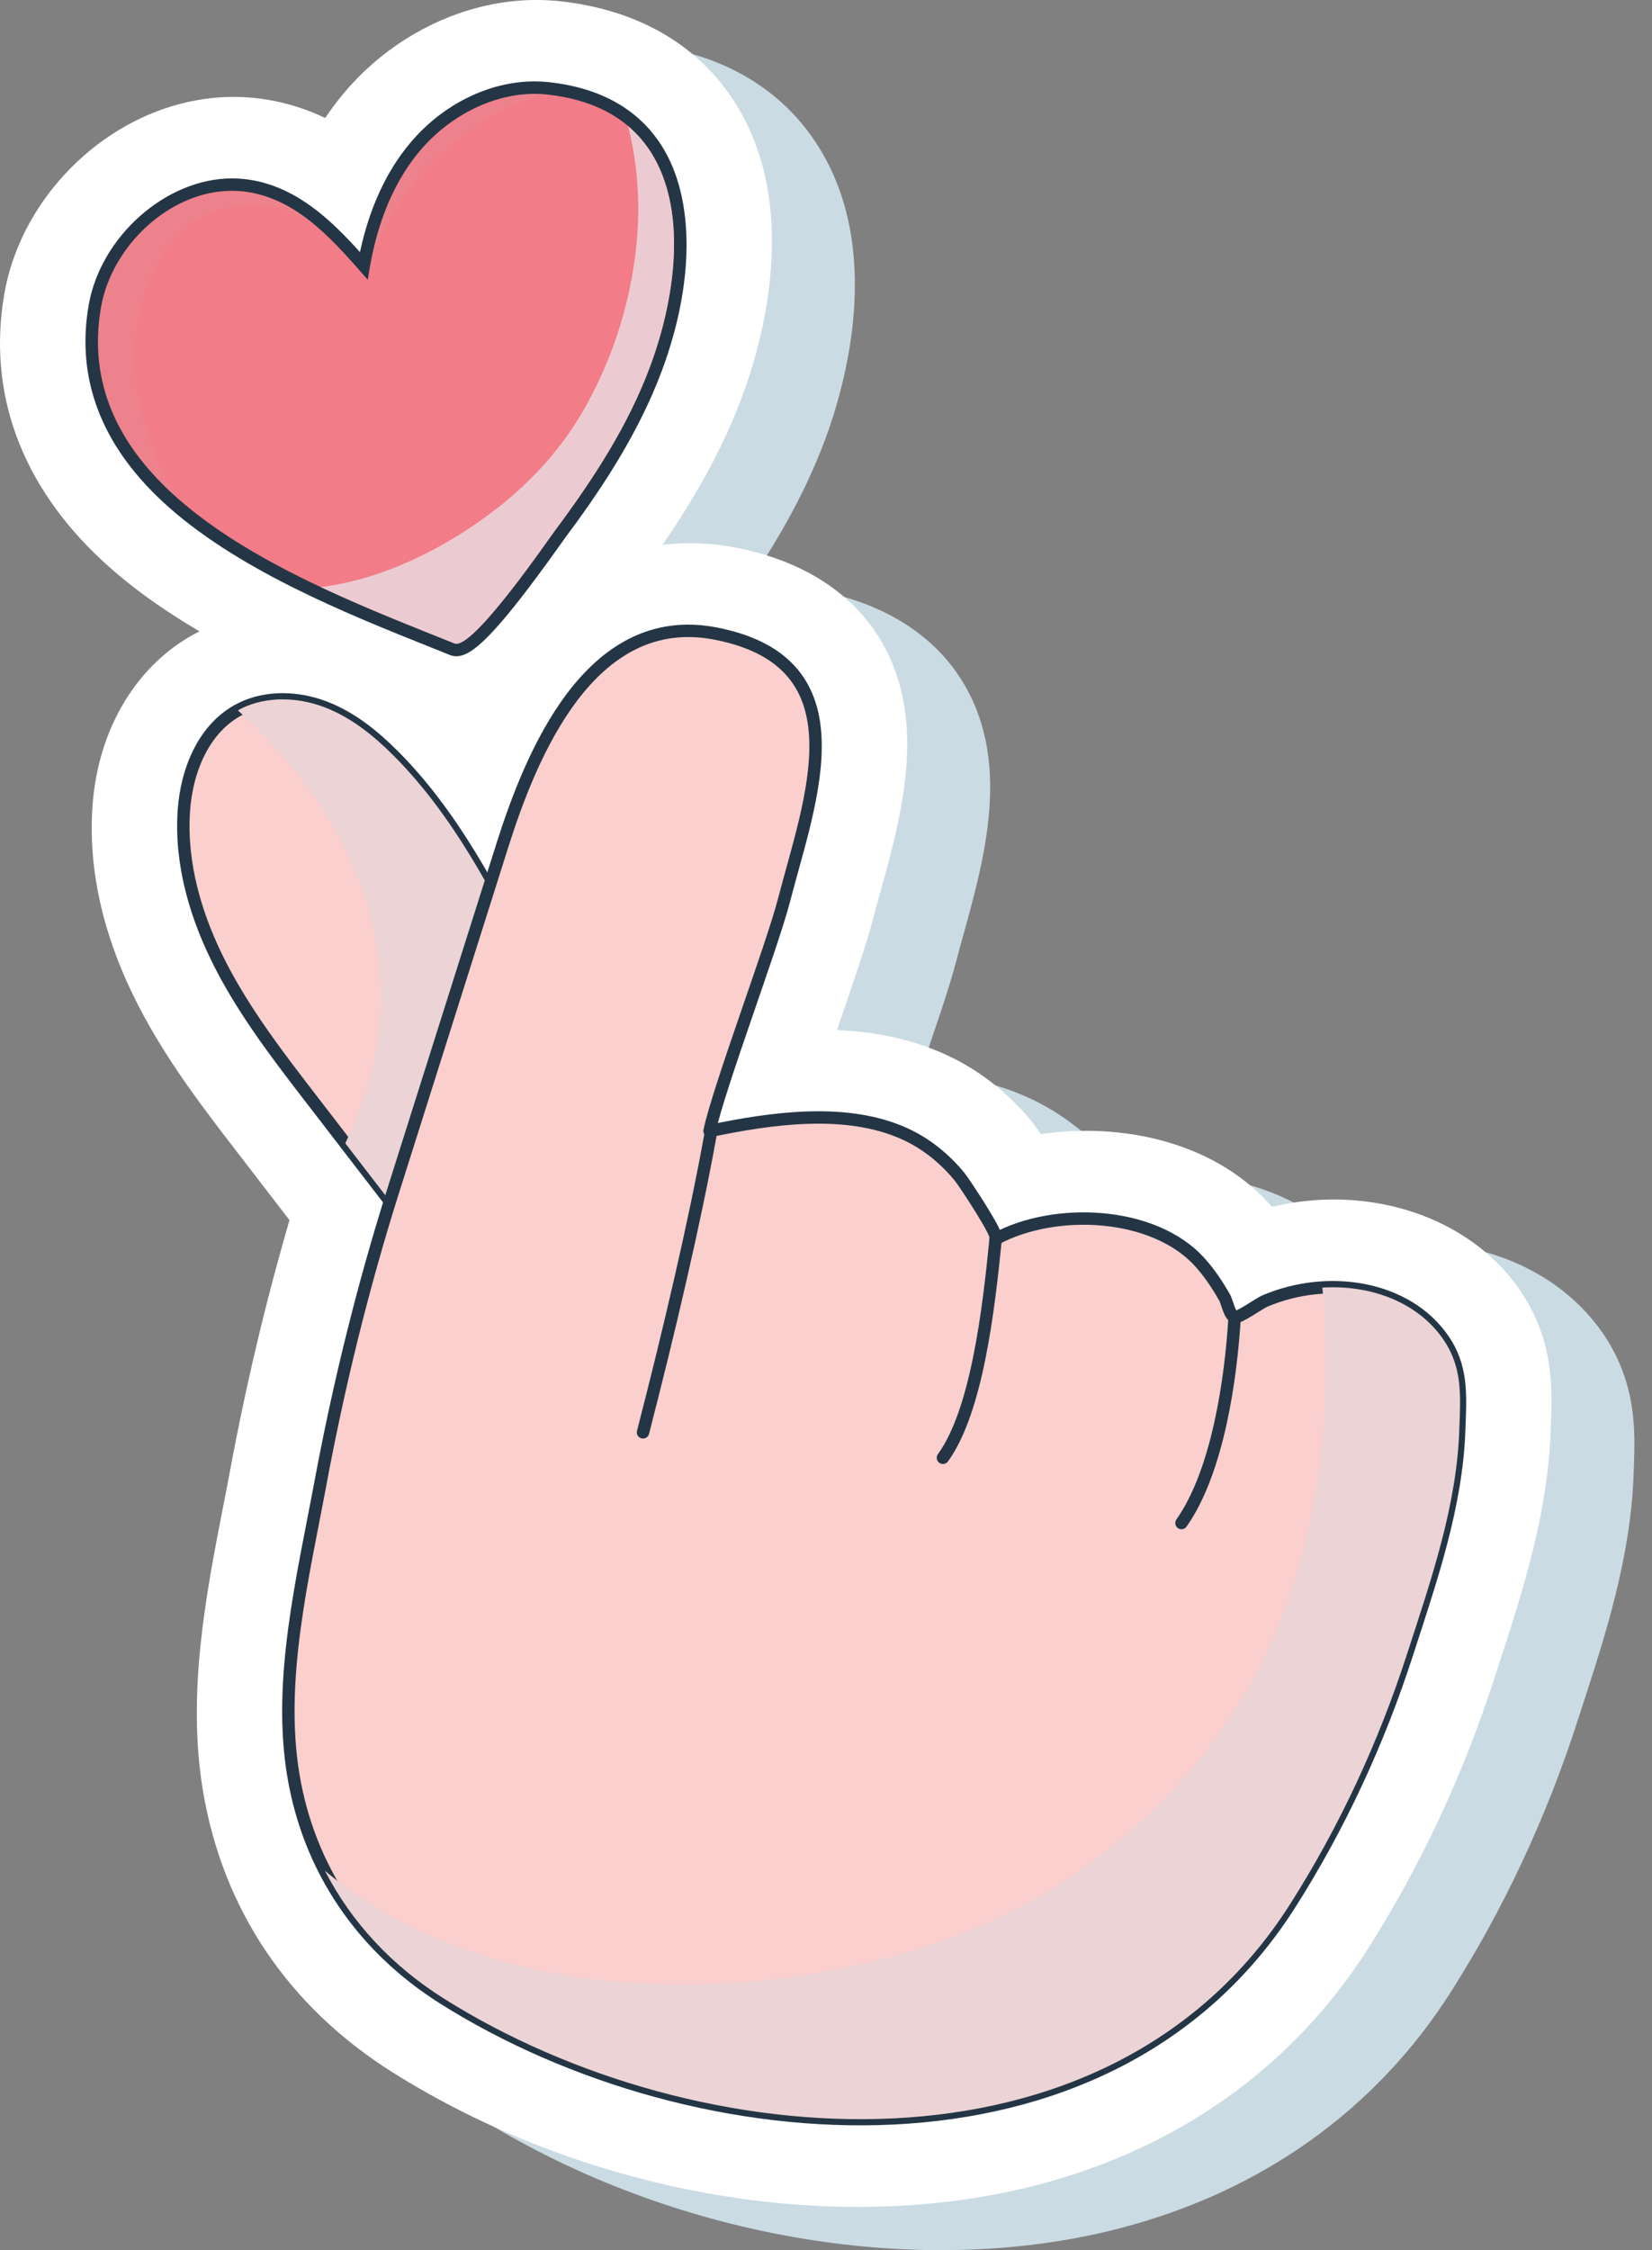 <svg width="47" height="64" viewBox="0 0 47 64" fill="none" xmlns="http://www.w3.org/2000/svg">
<rect x="0" y="0" width="47" height="64" fill="#808080" stroke="none"/>
<path d="M38.547 35.553C38.514 35.514 38.479 35.476 38.444 35.438C36.837 33.691 34.249 33.153 31.973 33.486C31.831 33.282 31.73 33.145 31.709 33.121C31.01 32.276 30.172 31.631 29.22 31.203C28.235 30.762 27.195 30.57 26.171 30.526C26.62 29.222 27.008 28.096 27.19 27.391C27.257 27.133 27.333 26.865 27.411 26.58C28.028 24.353 28.796 21.579 27.325 19.291C26.753 18.399 25.584 17.244 23.267 16.8C22.723 16.695 22.007 16.628 21.206 16.726C22.02 15.546 22.873 14.119 23.474 12.505C24.044 10.975 25.163 7.095 23.252 4.117C22.209 2.492 20.498 1.507 18.306 1.265C17.536 1.181 16.752 1.239 15.974 1.439C14.512 1.816 13.155 2.674 12.156 3.86C11.963 4.09 11.78 4.331 11.611 4.585C11.159 4.369 10.665 4.198 10.123 4.093C9.259 3.925 8.376 3.954 7.501 4.179C4.982 4.827 2.918 7.053 2.481 9.592C1.998 12.402 2.957 15.018 5.253 17.159C6.081 17.931 7.037 18.599 8.034 19.186C6.277 20.07 5.139 21.935 4.988 24.188C4.867 26.016 5.309 27.92 6.306 29.849C7.111 31.407 8.135 32.738 9.127 34.025L10.595 35.932C9.925 38.233 9.36 40.612 8.912 43.017C8.848 43.37 8.778 43.724 8.705 44.094C8.22 46.581 7.671 49.399 8.133 52.164C8.697 55.534 10.562 58.303 13.528 60.17C18.824 63.505 25.626 64.788 31.279 63.518C31.463 63.477 31.645 63.433 31.826 63.386C35.868 62.346 39.136 60.02 41.273 56.663C42.773 54.307 43.985 51.719 44.874 48.971L45.024 48.507C45.669 46.526 46.399 44.282 46.477 41.921L46.484 41.732C46.502 41.237 46.522 40.675 46.434 40.066C46.323 39.289 46.048 38.576 45.618 37.945C44.173 35.821 41.29 34.898 38.547 35.553Z" fill="#CADBE3"/>
<path d="M36.188 34.325C36.154 34.285 36.12 34.247 36.084 34.209C34.478 32.461 31.889 31.923 29.614 32.256C29.471 32.053 29.37 31.916 29.35 31.892C28.651 31.047 27.813 30.402 26.86 29.974C25.875 29.533 24.836 29.341 23.812 29.297C24.26 27.993 24.649 26.867 24.831 26.163C24.898 25.904 24.973 25.637 25.052 25.353C25.669 23.124 26.436 20.352 24.965 18.063C24.394 17.171 23.224 16.016 20.908 15.572C20.363 15.467 19.648 15.4 18.847 15.498C19.66 14.318 20.514 12.891 21.115 11.277C21.685 9.748 22.804 5.867 20.892 2.889C19.849 1.265 18.139 0.279 15.947 0.037C15.177 -0.047 14.393 0.011 13.615 0.211C12.152 0.587 10.796 1.446 9.797 2.632C9.603 2.862 9.421 3.103 9.252 3.356C8.8 3.14 8.305 2.969 7.764 2.864C6.9 2.696 6.017 2.725 5.142 2.95C2.623 3.599 0.558 5.824 0.122 8.363C-0.361 11.173 0.598 13.789 2.893 15.931C3.721 16.703 4.677 17.37 5.674 17.957C3.918 18.841 2.78 20.706 2.629 22.959C2.508 24.787 2.95 26.691 3.946 28.62C4.751 30.179 5.776 31.509 6.768 32.796L8.236 34.703C7.566 37.005 7 39.383 6.553 41.787C6.488 42.139 6.418 42.496 6.346 42.864C5.861 45.351 5.312 48.169 5.774 50.934C6.337 54.305 8.201 57.074 11.167 58.941C16.465 62.275 23.267 63.558 28.919 62.288C29.104 62.247 29.285 62.203 29.466 62.157C33.509 61.118 36.777 58.791 38.914 55.434C40.413 53.077 41.624 50.489 42.514 47.742L42.664 47.277C43.309 45.296 44.039 43.052 44.117 40.691L44.124 40.502C44.143 40.007 44.162 39.445 44.075 38.837C43.964 38.06 43.688 37.346 43.258 36.715C41.814 34.591 38.931 33.668 36.188 34.325Z" fill="white"/>
<path d="M11.185 21.479C10.625 20.92 9.993 20.409 9.241 20.119C8.49 19.831 7.601 19.79 6.869 20.15C5.794 20.677 5.307 21.92 5.23 23.067C5.128 24.597 5.584 26.113 6.287 27.475C6.99 28.836 7.935 30.065 8.876 31.285C9.894 32.607 10.912 33.929 11.93 35.251L15.073 27.451C13.991 25.334 12.884 23.178 11.185 21.479Z" fill="#FACFCE" stroke="#243645" stroke-width="0.353" stroke-miterlimit="10" stroke-linecap="round" stroke-linejoin="round"/>
<path d="M11.185 21.479C10.625 20.92 9.993 20.409 9.241 20.119C8.49 19.831 7.601 19.79 6.869 20.15C6.834 20.167 6.802 20.187 6.768 20.205C7.425 20.804 8.032 21.451 8.575 22.152C9.755 23.681 10.577 25.474 10.784 27.389C10.974 29.152 10.596 30.907 9.824 32.518C10.525 33.429 11.228 34.341 11.929 35.252L15.072 27.452C13.991 25.334 12.884 23.178 11.185 21.479Z" fill="#ECD3D5"/>
<path d="M41.497 39.225C41.441 38.844 41.321 38.474 41.072 38.11C40.042 36.598 37.803 36.229 35.98 37.007C35.824 37.075 35.243 37.492 35.126 37.462C34.984 37.425 34.91 37.027 34.845 36.912C34.637 36.546 34.403 36.192 34.116 35.88C32.81 34.458 30.023 34.324 28.327 35.238C28.456 35.17 27.416 33.608 27.297 33.465C26.872 32.95 26.345 32.519 25.72 32.239C24.057 31.493 21.93 31.806 20.187 32.169C20.453 30.92 21.955 26.953 22.305 25.605C23.045 22.747 24.605 18.836 20.347 18.018C16.783 17.333 15.107 21.468 14.287 24.061C13.255 27.329 12.221 30.597 11.188 33.864C10.324 36.595 9.641 39.374 9.118 42.177C8.62 44.855 7.895 47.787 8.346 50.491C8.79 53.154 10.288 55.371 12.627 56.844C19.812 61.367 31.519 62.3 36.699 54.161C38.117 51.932 39.225 49.525 40.029 47.04C40.702 44.96 41.444 42.839 41.515 40.655C41.533 40.153 41.562 39.681 41.497 39.225Z" fill="#FACFCE" stroke="#243645" stroke-width="0.353" stroke-miterlimit="10" stroke-linecap="round" stroke-linejoin="round"/>
<path d="M12.982 18.488C12.959 18.488 12.883 18.475 12.862 18.466L12.263 18.225C9.946 17.299 6.773 16.027 4.735 14.127C3.037 12.545 2.351 10.725 2.696 8.717C3.018 6.838 4.806 5.252 6.599 5.252C6.799 5.252 7 5.271 7.195 5.309C8.529 5.568 9.497 6.595 10.346 7.559C10.592 6.173 11.084 5.036 11.812 4.174C12.685 3.138 13.986 2.494 15.206 2.494C15.336 2.494 15.465 2.501 15.595 2.515C17.022 2.672 18.063 3.262 18.69 4.269C19.585 5.709 19.573 8.032 18.661 10.485C17.968 12.345 16.842 13.975 15.939 15.186L15.786 15.4C14.225 17.594 13.412 18.488 12.982 18.488Z" fill="#F27C88"/>
<path d="M15.208 2.67C15.33 2.67 15.454 2.676 15.577 2.69C19.781 3.152 19.62 7.4 18.495 10.422C17.867 12.109 16.881 13.624 15.796 15.079C15.556 15.401 13.567 18.309 12.983 18.309C12.963 18.309 12.946 18.306 12.93 18.3C10.512 17.323 7.048 16.038 4.858 13.996C3.393 12.63 2.498 10.924 2.873 8.745C3.171 7.007 4.823 5.427 6.6 5.427C6.787 5.427 6.974 5.444 7.162 5.481C8.568 5.753 9.546 6.913 10.465 7.959C10.65 6.645 11.076 5.322 11.951 4.285C12.748 3.341 13.966 2.67 15.208 2.67ZM15.208 2.315C13.918 2.315 12.597 2.966 11.677 4.058C10.992 4.87 10.511 5.915 10.241 7.171C9.43 6.271 8.496 5.379 7.229 5.134C7.023 5.094 6.811 5.074 6.599 5.074C4.724 5.074 2.857 6.728 2.521 8.687C2.165 10.756 2.869 12.629 4.613 14.255C6.676 16.179 9.865 17.456 12.195 18.387L12.795 18.628C12.854 18.652 12.916 18.665 12.983 18.665C13.414 18.665 14.058 18.136 15.93 15.505C16.002 15.403 16.055 15.329 16.083 15.291C16.994 14.07 18.129 12.426 18.83 10.546C19.762 8.042 19.767 5.661 18.843 4.175C18.186 3.119 17.101 2.5 15.617 2.337C15.48 2.322 15.345 2.315 15.208 2.315Z" fill="#243645"/>
<path d="M17.87 3.588C18.184 4.818 18.231 6.115 18.058 7.377C17.86 8.816 17.401 10.223 16.687 11.515C16.055 12.659 15.194 13.636 14.145 14.454C12.745 15.544 10.956 16.469 9.127 16.698C10.465 17.328 11.81 17.849 12.931 18.301C13.435 18.504 15.549 15.413 15.797 15.08C16.882 13.624 17.868 12.11 18.496 10.423C19.354 8.114 19.649 5.095 17.87 3.588Z" fill="#EBCBD1"/>
<g opacity="0.3">
<path opacity="0.3" d="M4.28 12.554C3.925 11.539 3.738 10.474 3.882 9.396C4.014 8.422 4.345 7.404 5.07 6.67C5.832 5.899 7.021 5.658 8.052 5.965C8.388 6.065 8.689 6.223 8.97 6.409C8.442 5.964 7.853 5.615 7.161 5.481C5.185 5.097 3.203 6.824 2.873 8.745C2.498 10.924 3.393 12.63 4.858 13.996C4.91 14.044 4.966 14.091 5.021 14.139C4.717 13.64 4.471 13.104 4.28 12.554Z" fill="#BBBDBF"/>
</g>
<g opacity="0.3">
<path opacity="0.3" d="M15.485 2.683C14.149 2.574 12.807 3.271 11.951 4.286C11.184 5.195 10.762 6.323 10.544 7.471C11.27 5.262 13.171 3.355 15.485 2.683Z" fill="#BBBDBF"/>
</g>
<path d="M28.327 35.238C28.126 37.263 27.791 40.134 26.827 41.463" stroke="#243645" stroke-width="0.353" stroke-miterlimit="10" stroke-linecap="round" stroke-linejoin="round"/>
<path d="M35.126 37.462C35.022 39.203 34.652 41.846 33.613 43.319" stroke="#243645" stroke-width="0.353" stroke-miterlimit="10" stroke-linecap="round" stroke-linejoin="round"/>
<path d="M20.208 32.306C19.774 34.716 19.039 37.855 18.294 40.739" stroke="#243645" stroke-width="0.353" stroke-miterlimit="10" stroke-linecap="round" stroke-linejoin="round"/>
<path d="M41.072 38.109C40.339 37.033 38.994 36.538 37.622 36.623C37.644 36.873 37.666 37.123 37.68 37.375C37.846 40.401 37.504 43.52 36.31 46.37C35.092 49.273 33.028 51.681 30.343 53.461C28.111 54.939 25.452 55.794 22.803 56.187C19.966 56.609 17.018 56.535 14.272 55.777C12.414 55.265 10.669 54.417 9.242 53.204C9.995 54.668 11.141 55.908 12.63 56.845C19.815 61.368 31.522 62.301 36.702 54.162C38.12 51.933 39.228 49.526 40.032 47.041C40.705 44.961 41.447 42.84 41.518 40.656C41.535 40.153 41.564 39.68 41.498 39.224C41.441 38.844 41.321 38.473 41.072 38.109Z" fill="#ECD3D5"/>
</svg>
